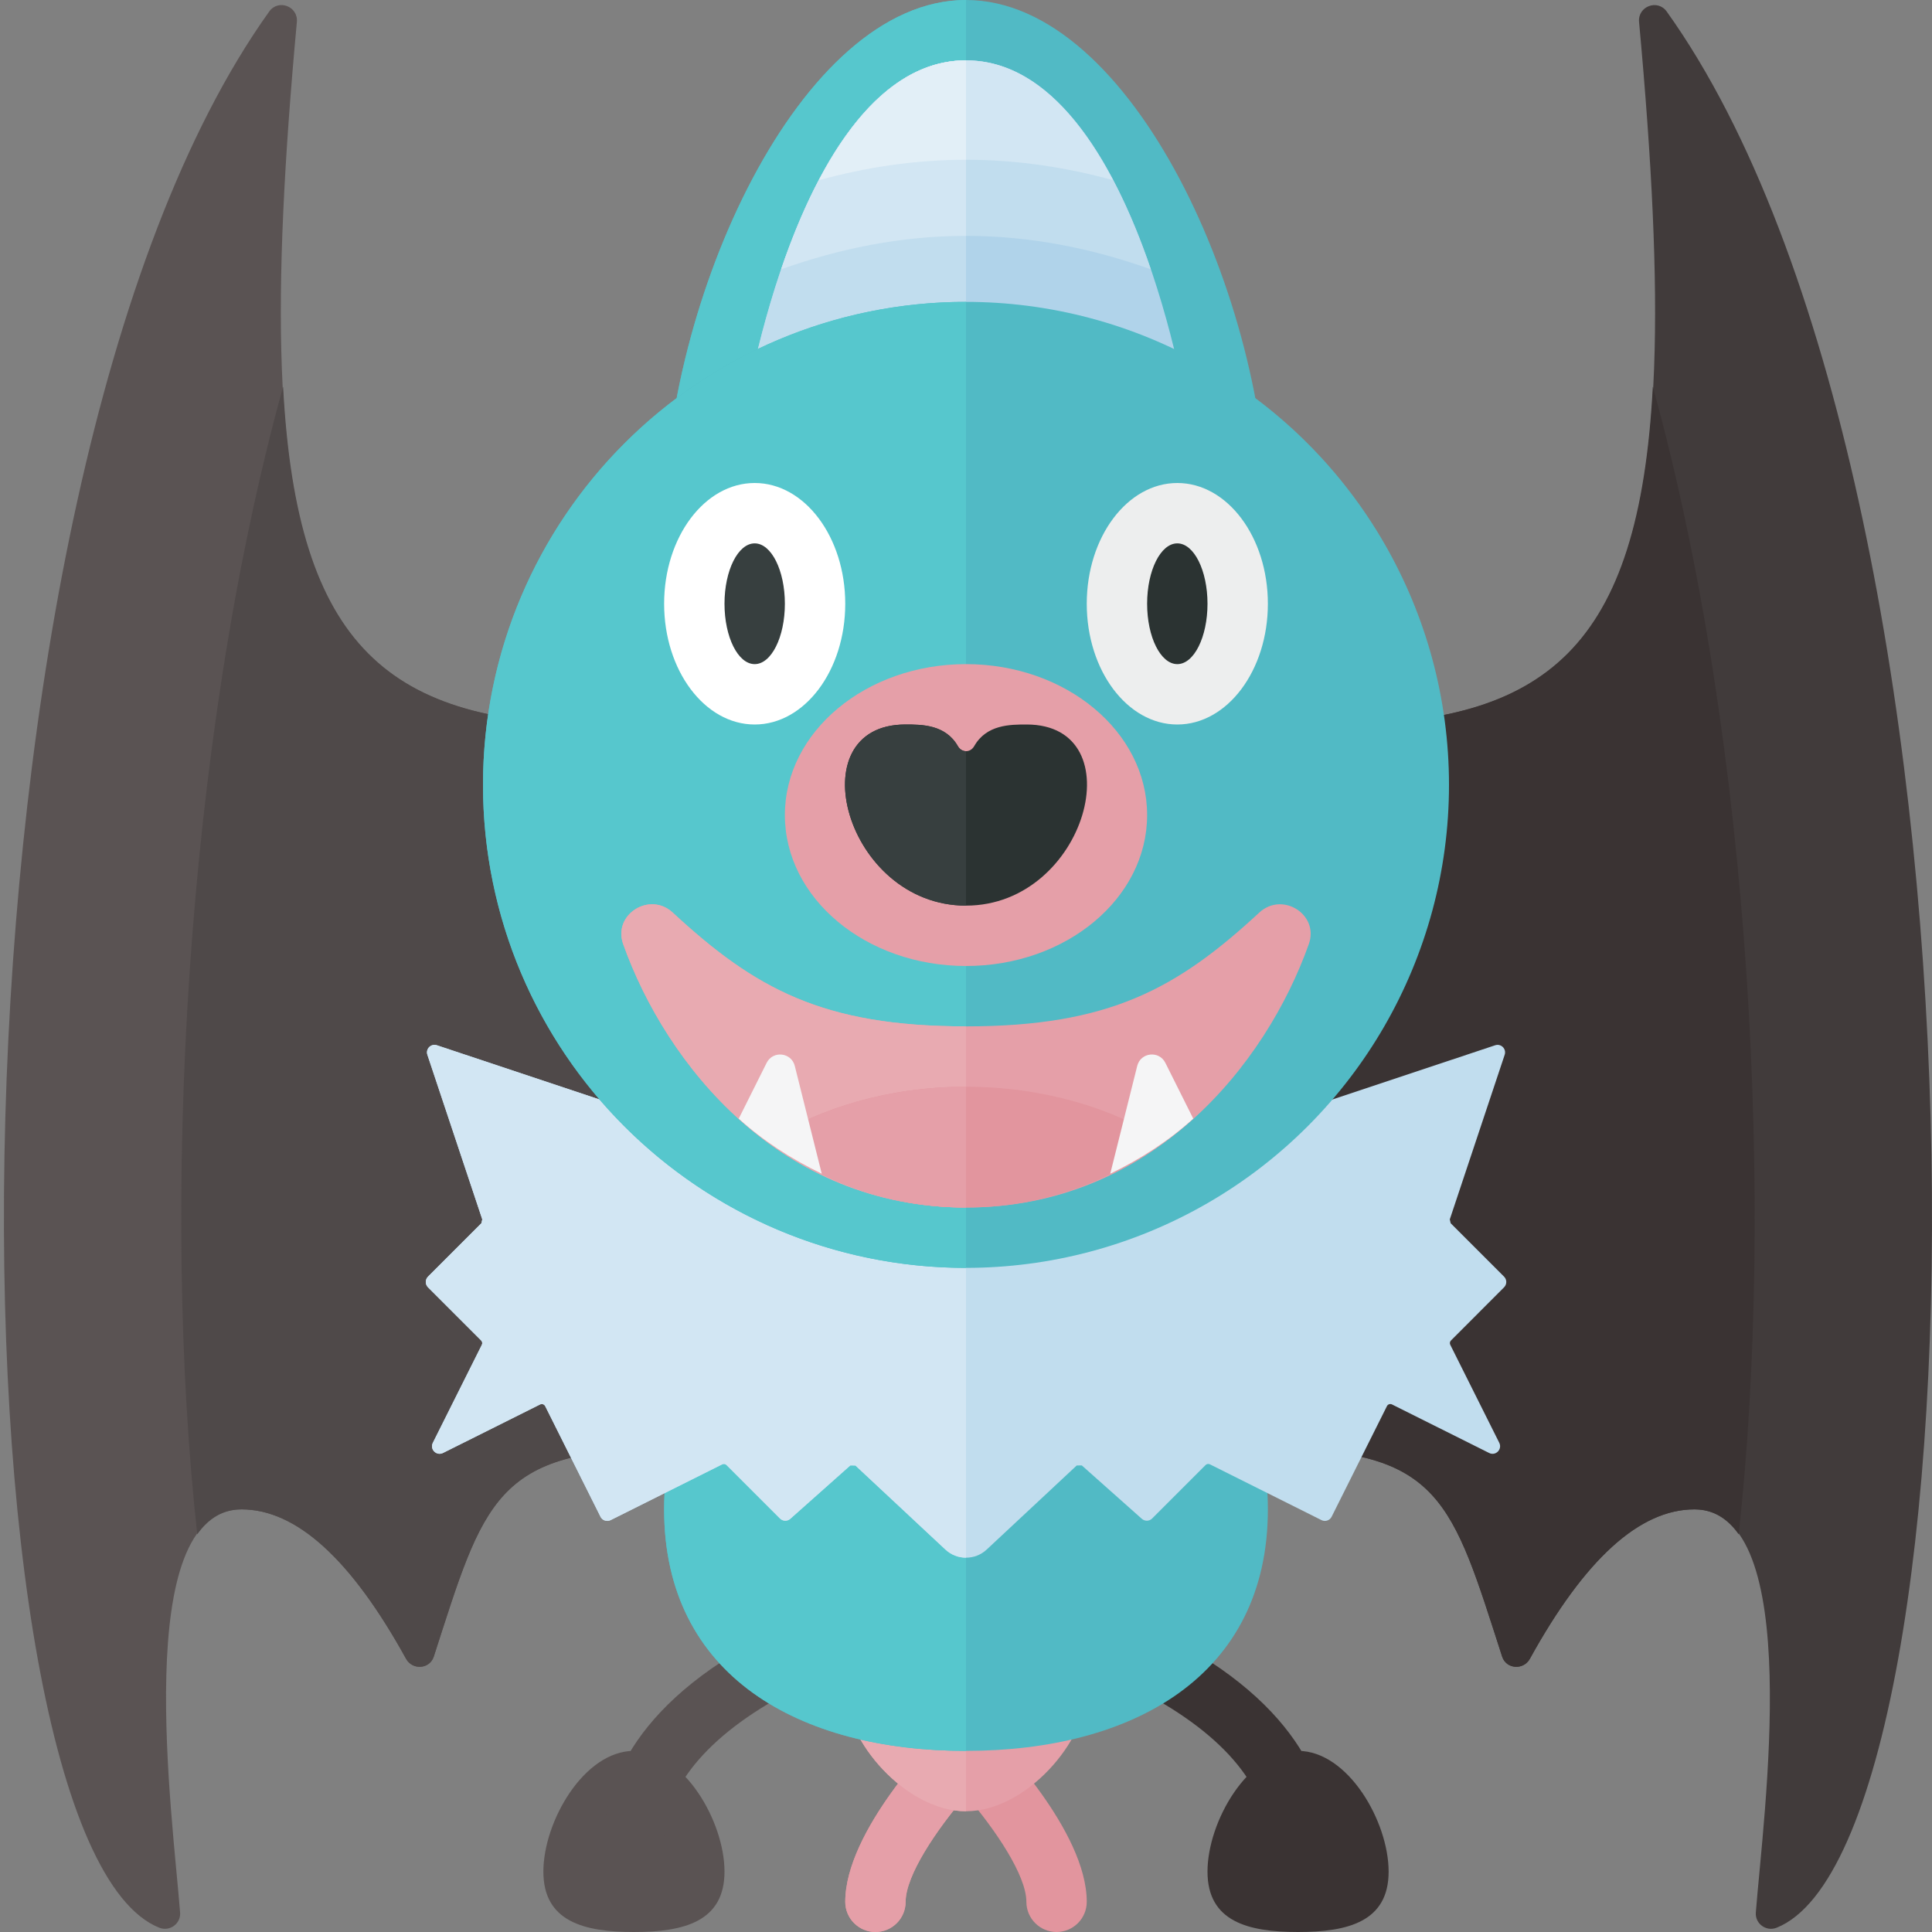 <?xml version="1.0" encoding="utf-8"?>
<!-- Generator: Adobe Illustrator 23.0.6, SVG Export Plug-In . SVG Version: 6.00 Build 0)  -->
<svg version="1.1" xmlns="http://www.w3.org/2000/svg" xmlns:xlink="http://www.w3.org/1999/xlink" x="0px" y="0px" width="32px"
	 height="32px" viewBox="0 0 32 32" enable-background="new 0 0 32 32" xml:space="preserve">
<rect x="0" y="0" width="32" height="32" fill="#808080" stroke="none"/>
<g id="labels">
	<g>
	</g>
</g>
<g id="icons">
	<g>
		<path fill="#5A5353" d="M10,12C5.147,12,4.062,9.645,4.917,0.364C4.941,0.105,4.61-0.021,4.459,0.191
			c-5.678,7.937-5.37,30.317-1.821,31.738c0.172,0.069,0.359-0.066,0.345-0.251C2.862,30.097,2.157,25,4,25
			c0.908,0,1.816,0.825,2.725,2.474c0.106,0.193,0.392,0.174,0.46-0.036C8.013,24.874,8.196,24,11,24C13.599,24,10,12,10,12z"/>
		<path fill="#4F4949" d="M11,24c2.599,0-1-12-1-12c-3.553,0-5.081-1.276-5.311-5.596c-1.643,5.951-2.015,13.62-1.422,19.009
			C3.449,25.157,3.685,25,4,25c0.908,0,1.816,0.825,2.725,2.474c0.106,0.193,0.392,0.174,0.46-0.036C8.013,24.874,8.196,24,11,24z"
			/>
		<g>
			<path fill="#413B3B" d="M22.065,12c4.853,0,5.938-2.355,5.083-11.636c-0.024-0.259,0.307-0.384,0.458-0.173
				c5.678,7.937,5.37,30.317,1.821,31.738c-0.172,0.069-0.359-0.066-0.345-0.251C29.203,30.097,29.908,25,28.065,25
				c-0.908,0-1.816,0.825-2.725,2.474c-0.106,0.193-0.392,0.174-0.46-0.036C24.052,24.874,23.869,24,21.065,24
				C18.466,24,22.065,12,22.065,12z"/>
			<path fill="#3A3333" d="M21.065,24c-2.599,0,1-12,1-12c3.553,0,5.081-1.276,5.311-5.596c1.643,5.951,2.015,13.62,1.422,19.009
				C28.616,25.157,28.38,25,28.065,25c-0.908,0-1.816,0.825-2.725,2.474c-0.106,0.193-0.392,0.174-0.46-0.036
				C24.052,24.874,23.869,24,21.065,24z"/>
		</g>
		<path fill="#E2959E" d="M17.5,32c-0.276,0-0.5-0.224-0.5-0.5c0-0.437-0.509-1.19-1-1.763c-0.491,0.572-1,1.326-1,1.763
			c0,0.276-0.224,0.5-0.5,0.5S14,31.776,14,31.5c0-1.173,1.478-2.685,1.646-2.854L16,28.293l0.354,0.354
			C16.522,28.815,18,30.327,18,31.5C18,31.776,17.776,32,17.5,32z"/>
		<path fill="#E59FA8" d="M16,29.737c-0.491,0.572-1,1.326-1,1.763c0,0.276-0.224,0.5-0.5,0.5S14,31.776,14,31.5
			c0-1.173,1.478-2.685,1.646-2.854L16,28.293V29.737z"/>
		<path fill="#E59FA8" d="M18,28c0,0.828-1,2-2,2s-2-1.172-2-2s1.448-1,2-1C16.552,27,18,27.172,18,28z"/>
		<path fill="#E8AAB1" d="M16,30c-1,0-2-1.172-2-2s1.448-1,2-1V30z"/>
		<path fill="#5A5353" d="M12,31c0,0.828-0.672,1-1.5,1S9,31.828,9,31s0.672-2,1.5-2S12,30.172,12,31z"/>
		<path fill="#5A5353" d="M11,30.5h-1c0-0.769,0.361-2.239,2.776-3.447l0.447,0.895C11.79,28.664,11,29.571,11,30.5z"/>
		<path fill="#3A3333" d="M20,31c0,0.828,0.672,1,1.5,1s1.5-0.172,1.5-1s-0.672-2-1.5-2S20,30.172,20,31z"/>
		<path fill="#3A3333" d="M21,30.5h1c0-0.769-0.361-2.239-2.776-3.447l-0.447,0.895C20.21,28.664,21,29.571,21,30.5z"/>
		<path fill="#51BAC5" d="M21,25c0-2.761-2.239-6-5-6s-5,3.239-5,6s2.239,4,5,4S21,27.761,21,25z"/>
		<path fill="#56C7CD" d="M16,19c-2.761,0-5,3.239-5,6s2.239,4,5,4V19z"/>
		<path fill="#C1DDEE" d="M24.912,21.322c0.049-0.049,0.049-0.128,0-0.177l-0.884-0.884c-0.005-0.023-0.01-0.041-0.015-0.064
			l0.909-2.726c0.033-0.098-0.06-0.191-0.158-0.158L22,18.234h-6h-6l-2.763-0.921c-0.098-0.033-0.191,0.06-0.158,0.158l0.909,2.726
			c-0.005,0.023-0.01,0.041-0.015,0.064l-0.884,0.884c-0.049,0.049-0.049,0.128,0,0.177l0.88,0.88
			c0.019,0.019,0.024,0.048,0.012,0.072l-0.812,1.624c-0.054,0.107,0.06,0.221,0.168,0.168l1.609-0.804
			c0.031-0.015,0.068-0.003,0.084,0.028l0.916,1.832c0.031,0.062,0.106,0.087,0.168,0.056l1.848-0.924
			c0.024-0.012,0.053-0.007,0.072,0.012l0.885,0.885c0.047,0.047,0.122,0.049,0.171,0.005l0.994-0.884
			c0.032,0,0.052,0.001,0.084,0.001l1.492,1.393c0.192,0.179,0.49,0.179,0.682,0l1.492-1.393c0.032,0,0.052-0.001,0.084-0.001
			l0.994,0.884c0.049,0.044,0.125,0.042,0.171-0.005l0.885-0.885c0.019-0.019,0.048-0.024,0.072-0.012l1.848,0.924
			c0.062,0.031,0.137,0.006,0.168-0.056l0.916-1.832c0.015-0.031,0.053-0.043,0.084-0.028l1.609,0.804
			c0.107,0.054,0.221-0.06,0.168-0.168l-0.812-1.624c-0.012-0.024-0.007-0.053,0.012-0.072L24.912,21.322z"/>
		<g>
			<path fill="#D2E6F3" d="M10,18.234l-2.763-0.921c-0.098-0.033-0.191,0.06-0.158,0.158l0.909,2.726
				c-0.005,0.023-0.01,0.041-0.015,0.064l-0.884,0.884c-0.049,0.049-0.049,0.128,0,0.177l0.88,0.88
				c0.019,0.019,0.024,0.048,0.012,0.072l-0.812,1.624c-0.054,0.107,0.06,0.221,0.168,0.168l1.609-0.804
				c0.031-0.015,0.068-0.003,0.084,0.028l0.916,1.832c0.031,0.062,0.106,0.087,0.168,0.056l1.848-0.924
				c0.024-0.012,0.053-0.007,0.072,0.012l0.885,0.885c0.047,0.047,0.122,0.049,0.171,0.005l0.994-0.884
				c0.032,0,0.052,0.001,0.084,0.001l1.492,1.393C15.755,25.755,15.877,25.8,16,25.8v-7.566H10z"/>
		</g>
		<path fill="#51BAC5" d="M21,8.667C21,5,18.761,0,16,0s-5,5-5,8.667C11,11.428,13.239,12,16,12S21,11.428,21,8.667z"/>
		<path fill="#56C7CD" d="M16,0c-2.761,0-5,5-5,8.667C11,11.428,13.239,12,16,12V0z"/>
		<path fill="#B0D3EA" d="M16,6c1.174,0,2.277,0.293,3.248,0.805c0.189,0.1,0.412-0.052,0.37-0.261C19.063,3.809,17.89,1,16,1
			s-3.063,2.809-3.617,5.544c-0.042,0.209,0.181,0.361,0.37,0.261C13.723,6.293,14.826,6,16,6z"/>
		<path fill="#C1DDEE" d="M16,1c-1.89,0-3.063,2.809-3.617,5.544c-0.042,0.209,0.181,0.361,0.37,0.261C13.723,6.293,14.826,6,16,6V1
			z"/>
		<path fill="#C1DDEE" d="M12.938,4.461C13.899,4.118,14.921,3.907,16,3.907s2.101,0.211,3.062,0.554C18.409,2.547,17.402,1,16,1
			S13.591,2.547,12.938,4.461z"/>
		<path fill="#D2E6F3" d="M16,1c-1.402,0-2.409,1.547-3.062,3.461C13.899,4.118,14.921,3.907,16,3.907V1z"/>
		<path fill="#D2E6F3" d="M16,2.646c0.845,0,1.658,0.125,2.435,0.338C17.819,1.812,17.014,1,16,1s-1.819,0.812-2.435,1.984
			C14.342,2.771,15.155,2.646,16,2.646z"/>
		<path fill="#E2EFF7" d="M16,1c-1.014,0-1.819,0.812-2.435,1.984c0.777-0.213,1.59-0.338,2.435-0.338V1z"/>
		<circle fill="#51BAC5" cx="16" cy="13" r="8"/>
		<path fill="#56C7CD" d="M16,5c-4.418,0-8,3.582-8,8s3.582,8,8,8V5z"/>
		<path fill="#E59FA8" d="M16,20c3.075,0,4.968-2.363,5.679-4.365c0.173-0.488-0.439-0.873-0.82-0.521C19.5,16.371,18.379,17,16,17
			s-3.5-0.629-4.859-1.886c-0.38-0.352-0.993,0.033-0.82,0.521C11.032,17.637,12.925,20,16,20z"/>
		<path fill="#E8AAB1" d="M16,17c-2.379,0-3.5-0.629-4.859-1.886c-0.38-0.352-0.993,0.033-0.82,0.521C11.032,17.637,12.925,20,16,20
			V17z"/>
		<path fill="#E2959E" d="M19.29,18.897C18.412,18.347,17.272,18,16,18s-2.412,0.347-3.29,0.897C13.594,19.552,14.681,20,16,20
			S18.406,19.552,19.29,18.897z"/>
		<path fill="#E59FA8" d="M16,18c-1.272,0-2.412,0.347-3.29,0.897C13.594,19.552,14.681,20,16,20V18z"/>
		<ellipse fill="#E59FA8" cx="16" cy="13.5" rx="3" ry="2.5"/>
		<path fill="#2B3332" d="M15.865,12.358c0.064,0.112,0.207,0.112,0.271,0C16.34,12,16.732,12,17.004,12C18.801,12,18,15,16,15
			s-2.801-3-1.004-3C15.268,12,15.66,12,15.865,12.358z"/>
		<ellipse fill="#EDEEEE" cx="19.5" cy="10" rx="1.5" ry="2"/>
		<ellipse fill="#FFFFFF" cx="12.5" cy="10" rx="1.5" ry="2"/>
		<ellipse fill="#373F3F" cx="12.5" cy="10" rx="0.5" ry="1"/>
		<ellipse fill="#2B3332" cx="19.5" cy="10" rx="0.5" ry="1"/>
		<path fill="#F5F5F6" d="M19.764,18.528l-0.462-0.924c-0.104-0.208-0.41-0.174-0.466,0.051l-0.447,1.786
			C18.899,19.195,19.363,18.891,19.764,18.528z"/>
		<path fill="#F5F5F6" d="M12.698,17.604l-0.462,0.924c0.401,0.363,0.866,0.667,1.375,0.913l-0.447-1.786
			C13.108,17.43,12.802,17.397,12.698,17.604z"/>
		<g>
			<path fill="#373F3F" d="M15.865,12.358C15.66,12,15.268,12,14.996,12C13.199,12,14,15,16,15v-2.558
				C15.948,12.442,15.896,12.414,15.865,12.358z"/>
		</g>
	</g>
</g>
</svg>
